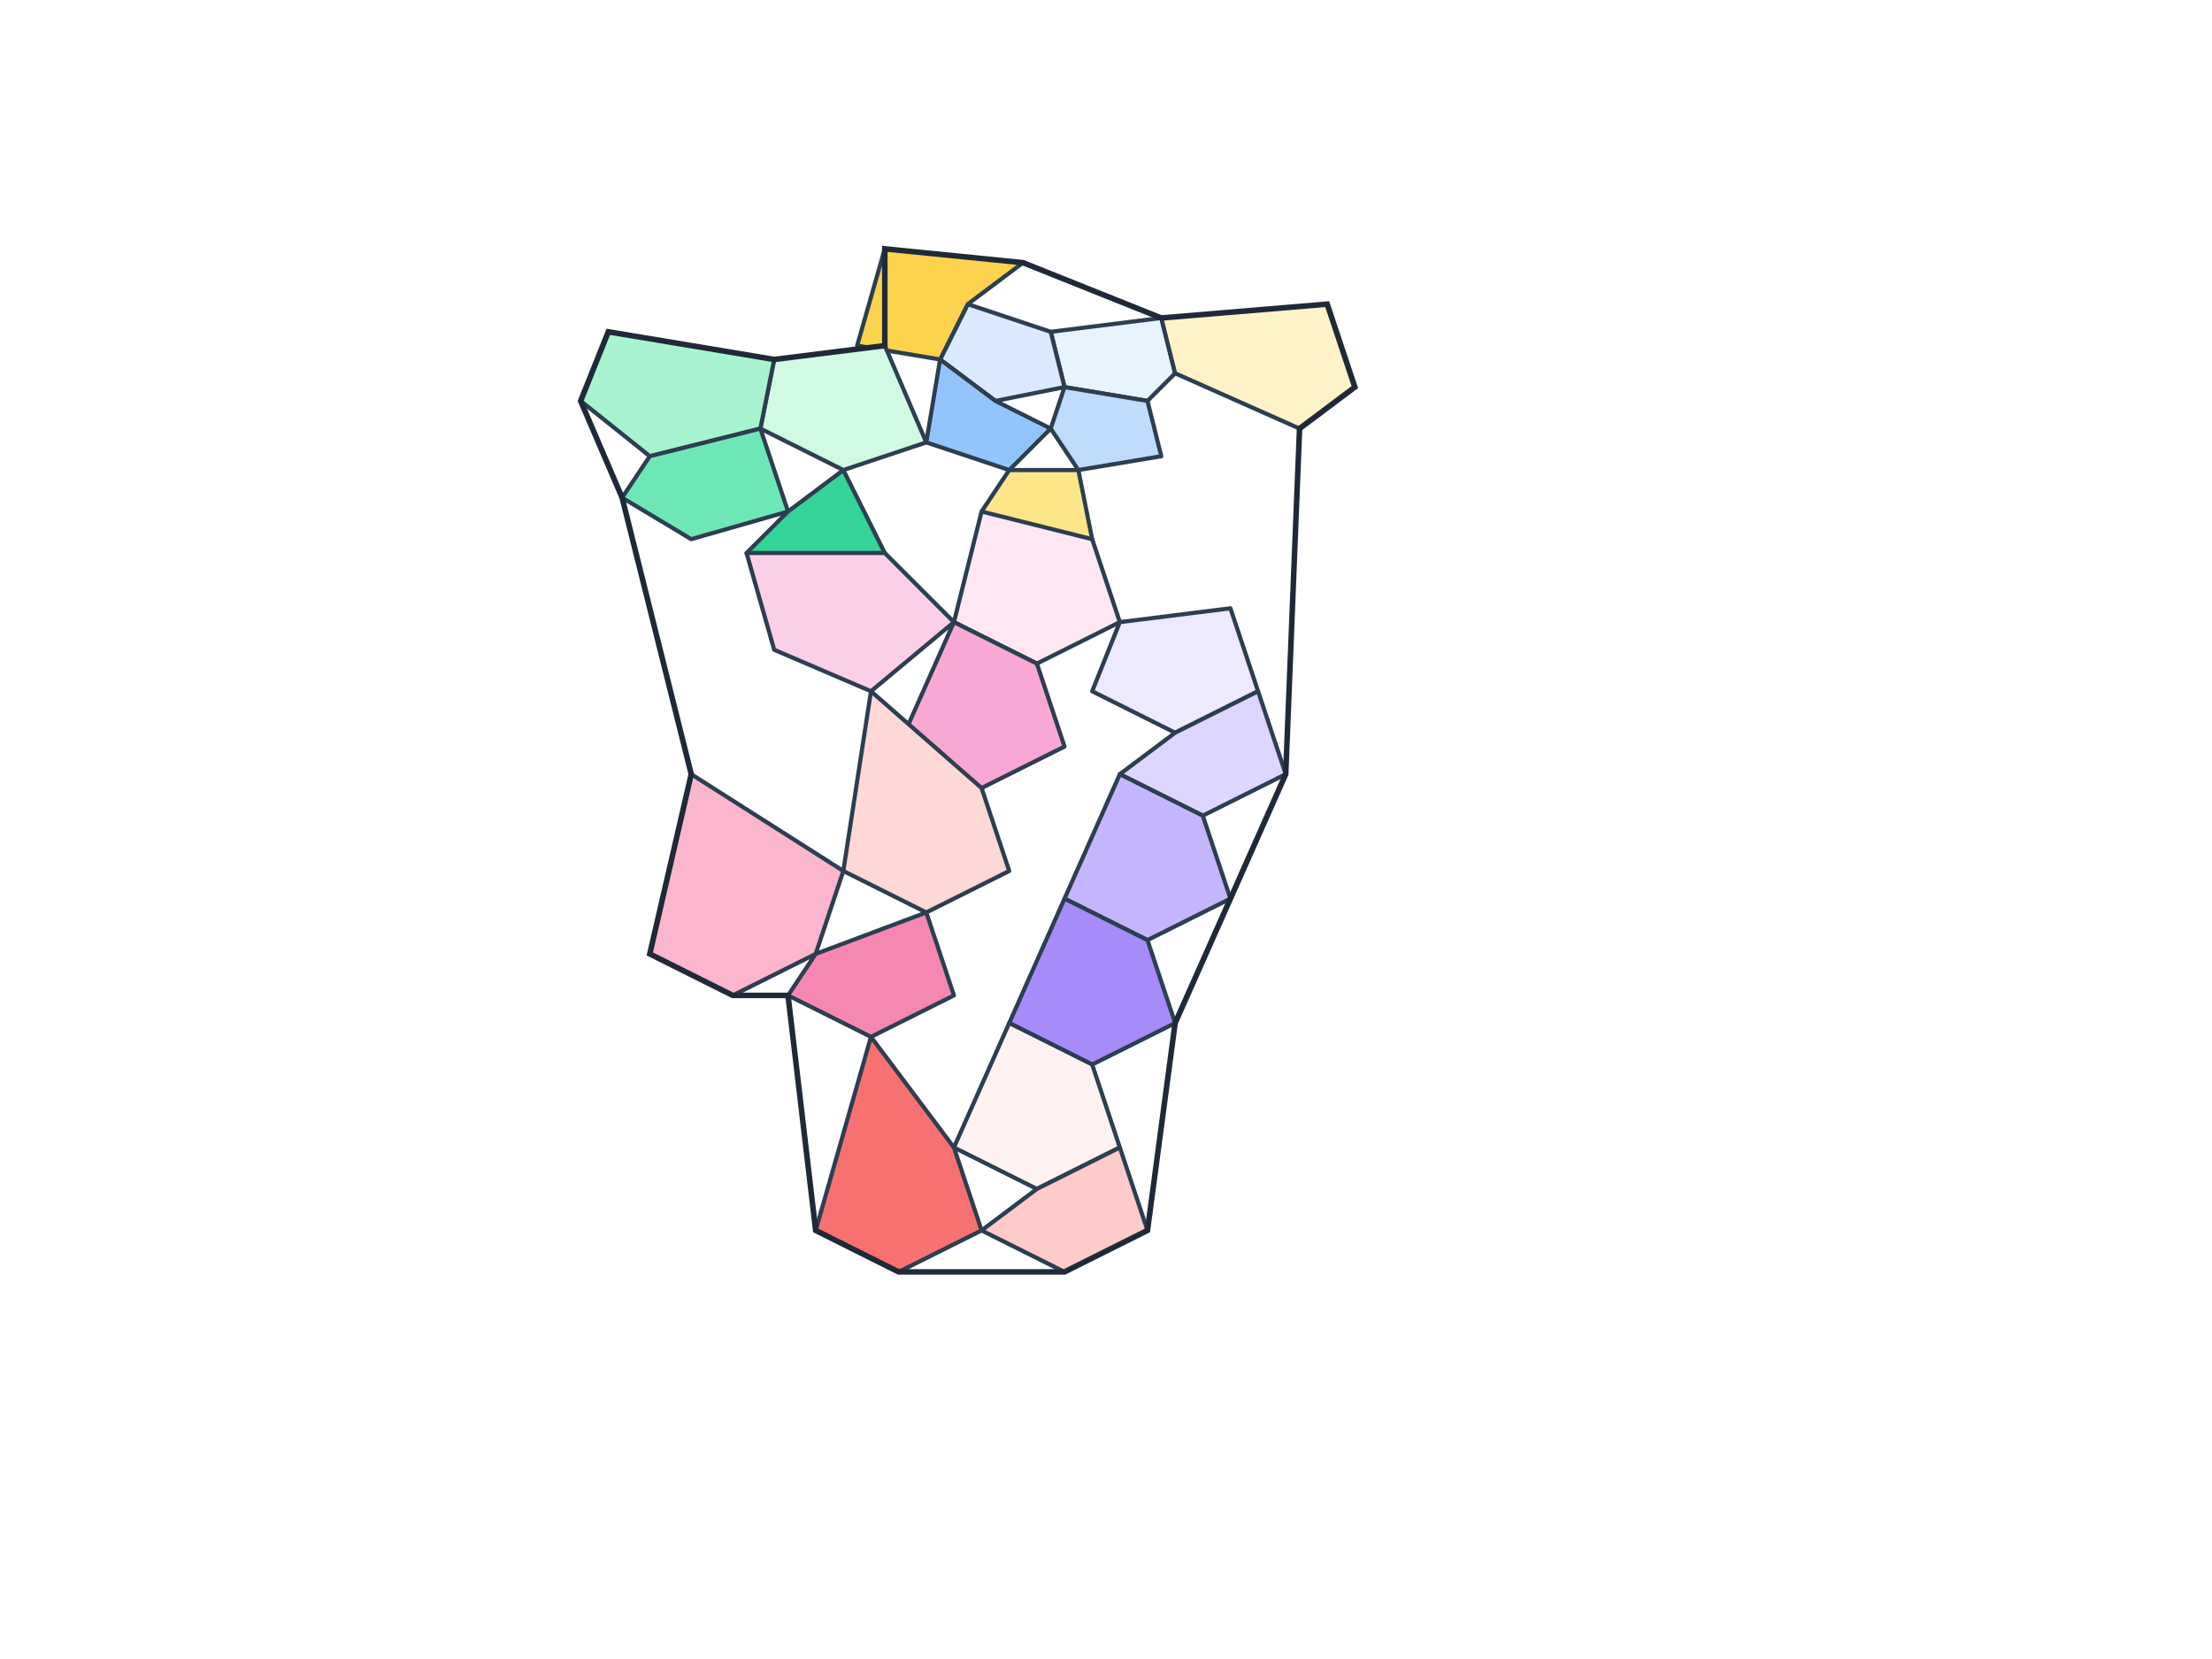 <svg xmlns="http://www.w3.org/2000/svg" viewBox="0 0 800 600" width="800" height="600">
  <defs>
    <style>
      .governorate {
        stroke: #2c3e50;
        stroke-width: 1.5;
        stroke-linejoin: round;
        transition: fill 0.3s ease;
      }
      .governorate:hover {
        stroke-width: 2;
        opacity: 0.8;
      }
    </style>
  </defs>
  
  <!-- Tunisia Map with 24 Governorates -->
  <!-- North East Region -->
  <path id="TN11" class="governorate" fill="#e8f4fd" d="M380,120 L420,115 L425,135 L415,145 L385,140 Z" data-name="Tunis"/>
  <path id="TN12" class="governorate" fill="#dbeafe" d="M350,110 L380,120 L385,140 L360,145 L340,130 Z" data-name="Ariana"/>
  <path id="TN13" class="governorate" fill="#bfdbfe" d="M385,140 L415,145 L420,165 L390,170 L380,155 Z" data-name="Ben Arous"/>
  <path id="TN14" class="governorate" fill="#93c5fd" d="M340,130 L360,145 L380,155 L365,170 L335,160 Z" data-name="Manouba"/>
  <path id="TN21" class="governorate" fill="#fef3c7" d="M420,115 L480,110 L490,140 L470,155 L425,135 Z" data-name="Nabeul"/>
  <path id="TN22" class="governorate" fill="#fde68a" d="M365,170 L390,170 L395,195 L375,200 L355,185 Z" data-name="Zaghouan"/>
  <path id="TN23" class="governorate" fill="#fcd34d" d="M320,90 L370,95 L350,110 L340,130 L310,125 Z" data-name="Bizerte"/>
  
  <!-- North West Region -->
  <path id="TN31" class="governorate" fill="#d1fae5" d="M280,130 L320,125 L335,160 L305,170 L275,155 Z" data-name="Béja"/>
  <path id="TN32" class="governorate" fill="#a7f3d0" d="M220,120 L280,130 L275,155 L235,165 L210,145 Z" data-name="Jendouba"/>
  <path id="TN33" class="governorate" fill="#6ee7b7" d="M235,165 L275,155 L285,185 L250,195 L225,180 Z" data-name="Le Kef"/>
  <path id="TN34" class="governorate" fill="#34d399" d="M285,185 L305,170 L320,200 L295,215 L270,200 Z" data-name="Siliana"/>
  
  <!-- Centre West Region -->
  <path id="TN41" class="governorate" fill="#fce7f3" d="M355,185 L395,195 L405,225 L375,240 L345,225 Z" data-name="Kairouan"/>
  <path id="TN42" class="governorate" fill="#fbcfe8" d="M270,200 L320,200 L345,225 L315,250 L280,235 Z" data-name="Kasserine"/>
  <path id="TN43" class="governorate" fill="#f9a8d4" d="M345,225 L375,240 L385,270 L355,285 L325,270 Z" data-name="Sidi Bouzid"/>
  
  <!-- Centre East Region -->
  <path id="TN51" class="governorate" fill="#ede9fe" d="M405,225 L445,220 L455,250 L425,265 L395,250 Z" data-name="Sousse"/>
  <path id="TN52" class="governorate" fill="#ddd6fe" d="M425,265 L455,250 L465,280 L435,295 L405,280 Z" data-name="Monastir"/>
  <path id="TN53" class="governorate" fill="#c4b5fd" d="M405,280 L435,295 L445,325 L415,340 L385,325 Z" data-name="Mahdia"/>
  <path id="TN61" class="governorate" fill="#a78bfa" d="M385,325 L415,340 L425,370 L395,385 L365,370 Z" data-name="Sfax"/>
  
  <!-- South West Region -->
  <path id="TN71" class="governorate" fill="#fed7d7" d="M315,250 L355,285 L365,315 L335,330 L305,315 Z" data-name="Gafsa"/>
  <path id="TN72" class="governorate" fill="#fbb6ce" d="M250,280 L305,315 L295,345 L265,360 L235,345 Z" data-name="Tozeur"/>
  <path id="TN73" class="governorate" fill="#f687b3" d="M295,345 L335,330 L345,360 L315,375 L285,360 Z" data-name="Kebili"/>
  
  <!-- South East Region -->
  <path id="TN81" class="governorate" fill="#fef2f2" d="M365,370 L395,385 L405,415 L375,430 L345,415 Z" data-name="Gabès"/>
  <path id="TN82" class="governorate" fill="#fecaca" d="M375,430 L405,415 L415,445 L385,460 L355,445 Z" data-name="Médenine"/>
  <path id="TN83" class="governorate" fill="#f87171" d="M315,375 L345,415 L355,445 L325,460 L295,445 Z" data-name="Tataouine"/>
  
  <!-- Country border outline -->
  <path fill="none" stroke="#1f2937" stroke-width="2" d="M210,145 L220,120 L280,130 L320,125 L320,90 L370,95 L420,115 L480,110 L490,140 L470,155 L465,280 L445,325 L425,370 L415,445 L385,460 L325,460 L295,445 L285,360 L265,360 L235,345 L250,280 L225,180 L210,145 Z"/>
</svg>